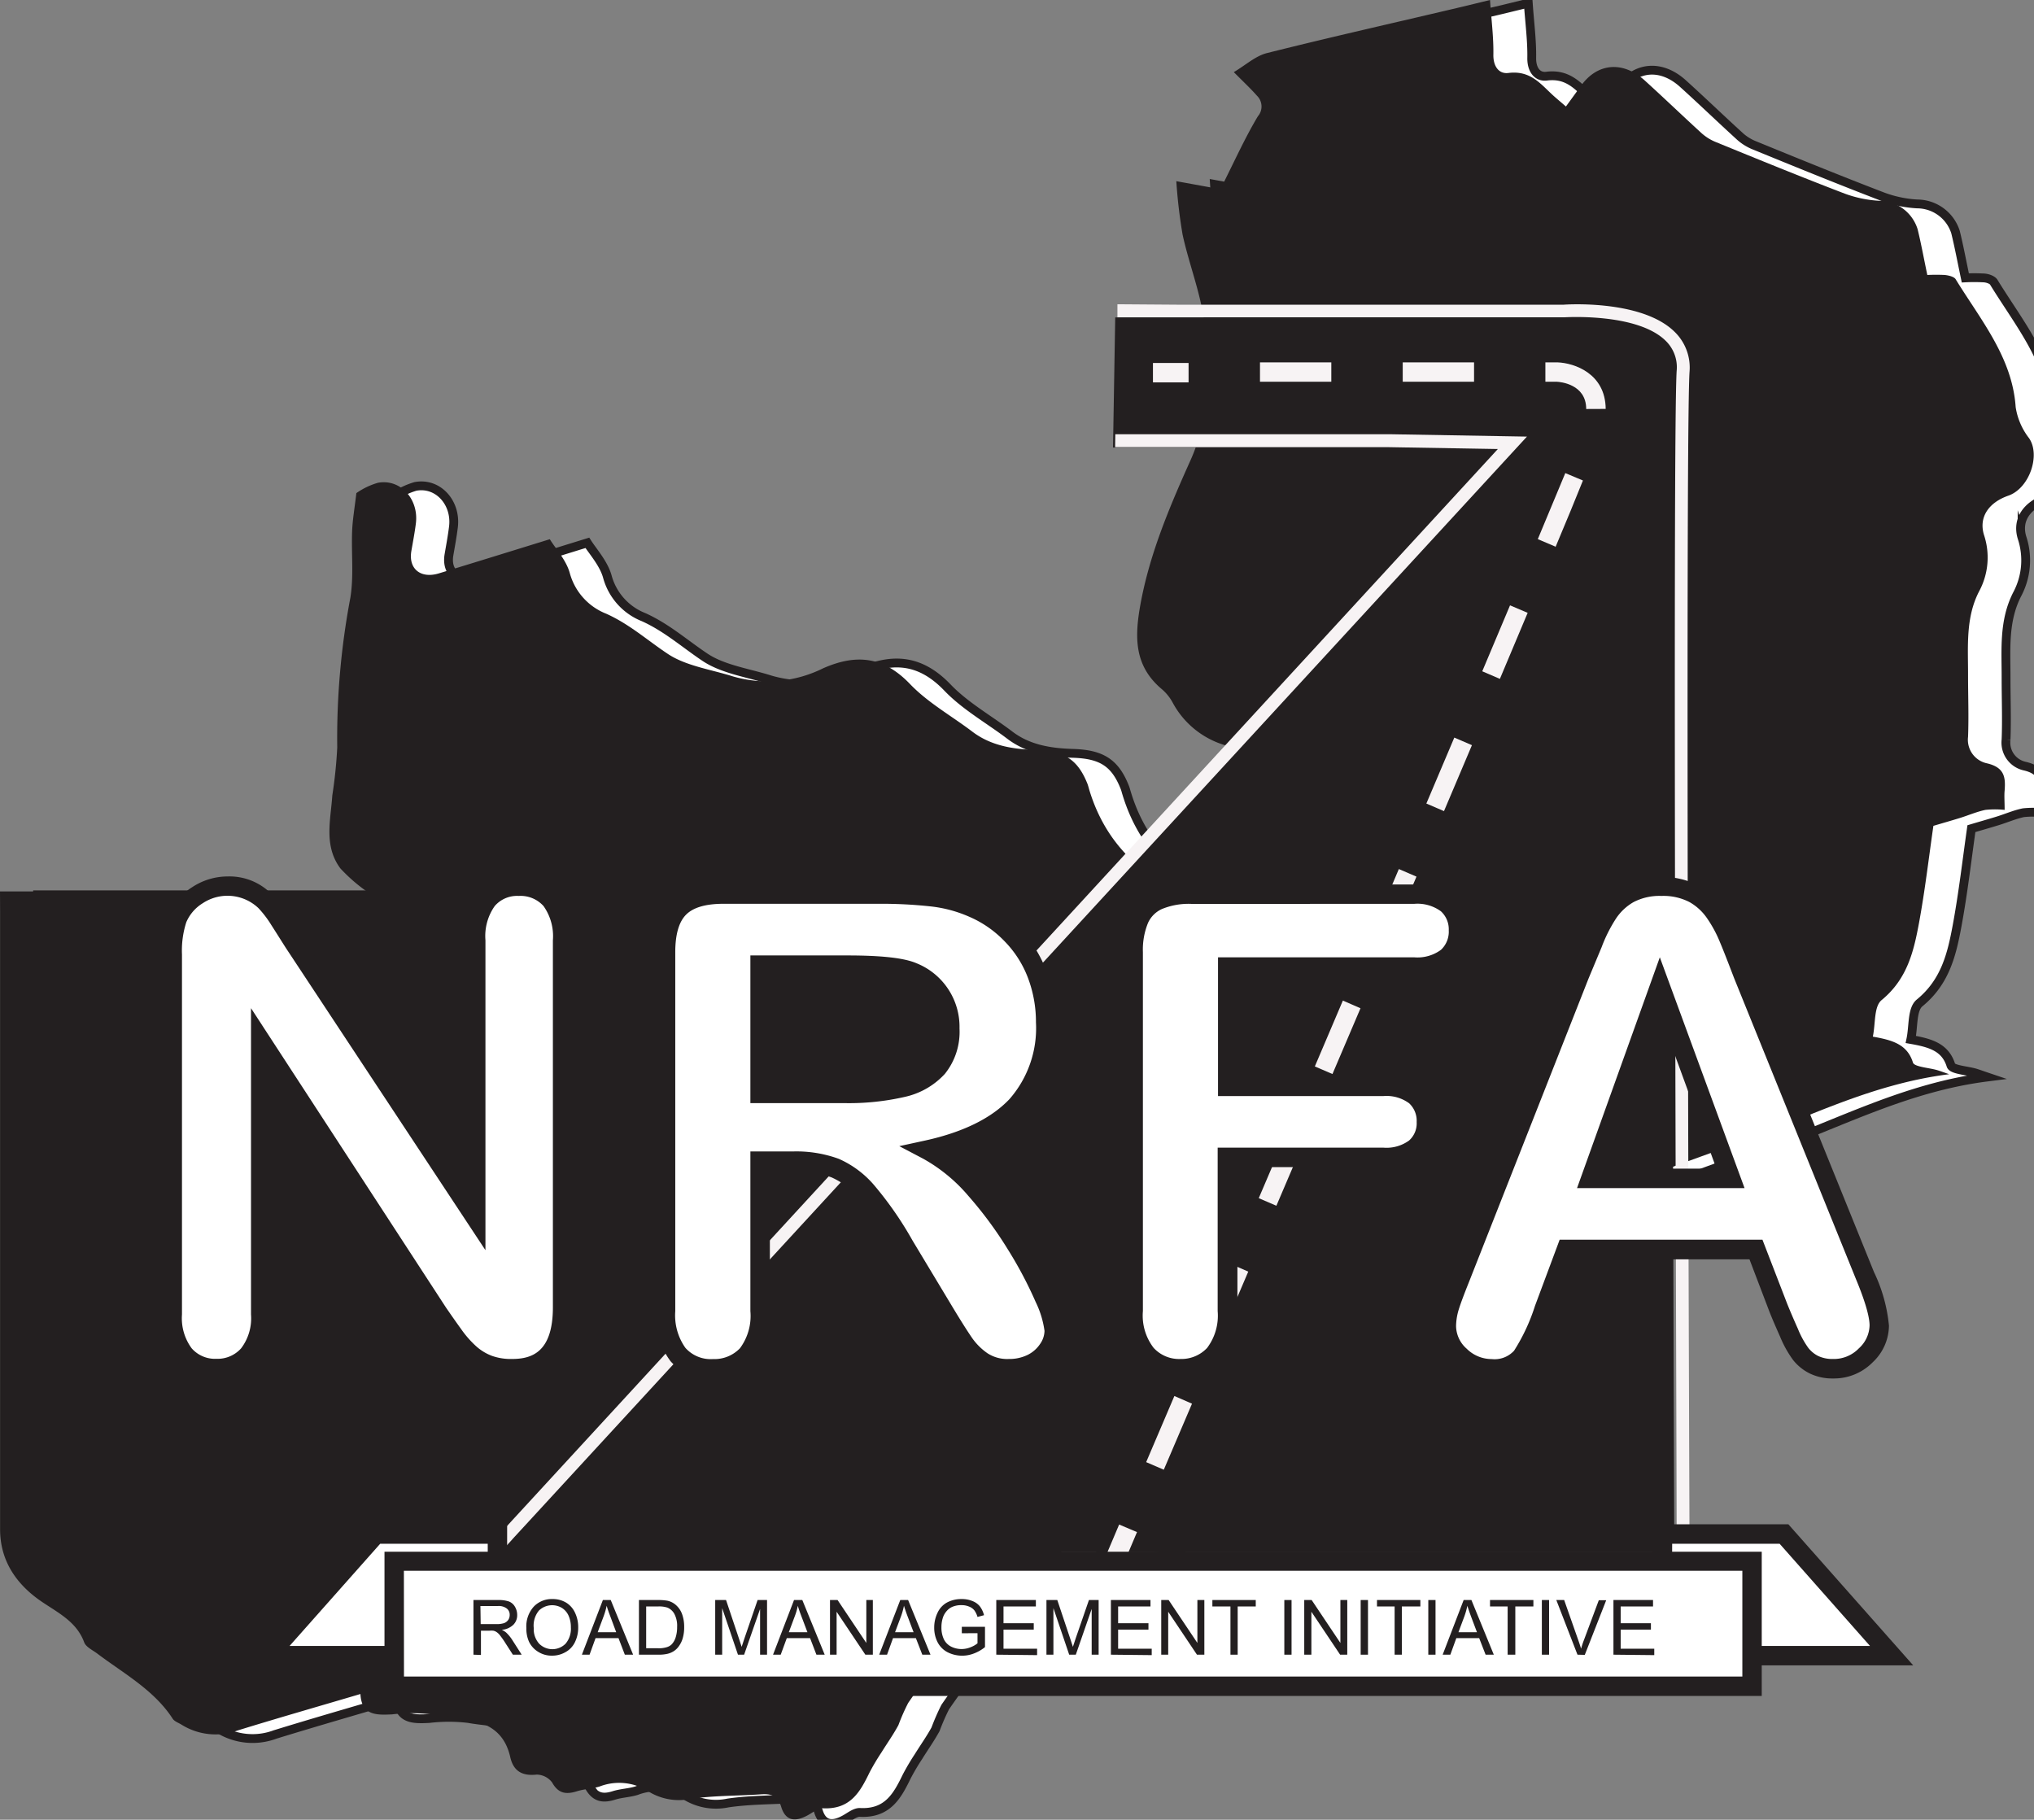 <svg id="Layer_1" data-name="Layer 1" xmlns="http://www.w3.org/2000/svg" viewBox="0 0 230.7 206.4"><rect x="0" y="0" width="230.7" height="206.4" fill="#808080" stroke="none"/><defs><style>.cls-1,.cls-4{fill:#fff;}.cls-1{stroke:#231f20;stroke-miterlimit:10;}.cls-2{fill:#231f20;}.cls-3{fill:#f7f3f4;}</style></defs><title>NRFA logo (Black and White)</title><path class="cls-1" d="M4.26,101.49h41.6a18.23,18.23,0,0,1-3-2.62c-1.9-2.55-1.11-5.46-.92-8.26a50.7,50.7,0,0,0,.57-5.44A85.54,85.54,0,0,1,44,68.2c.4-2.48.11-5.05.21-7.58,0-1.25.27-2.5.47-4.28a8.53,8.53,0,0,1,2.44-1.17c2.55-.48,4.65,1.84,4.31,4.6-.13,1.06-.33,2.12-.51,3.18-.33,2,1.08,3.11,3.1,2.5,4.06-1.23,8.1-2.49,12.6-3.88.64,1,1.86,2.35,2.27,3.84A6.88,6.88,0,0,0,73,70c2.6,1.17,4.65,3,6.92,4.52,2.06,1.4,4.93,1.79,7.45,2.59a14.05,14.05,0,0,0,10.2-.92c3.84-1.69,6.93-1.3,9.9,1.8,2,2.09,4.7,3.6,7.06,5.39,2.11,1.61,4.65,2,7.23,2.07,3.17.11,4.71,1.06,5.81,3.84.1.24.15.49.23.73,2.72,8.92,10.13,12.51,19,14.37A6.6,6.6,0,0,0,150,104c1.7-.55,2.83-.35,3.47,1.38s1.91,2.38,4,2v-3.57c0-5.25,0-10.5,0-15.75,0-3-1.77-3.88-4.65-2.74a10.71,10.71,0,0,1-3.81.5c-1,0-2-.39-3-.46a9.91,9.91,0,0,1-8.67-5.32,5.37,5.37,0,0,0-1.23-1.51c-3-2.53-3.1-5.58-2.52-9.1,1-6,3.34-11.46,5.79-16.91,2.24-5,2.08-10,1.6-15.08-.33-3.54-1.77-7-2.52-10.48a58.77,58.77,0,0,1-.71-6.05l5,.91c1.56-3.09,2.75-5.76,4.25-8.27a1.73,1.73,0,0,0-.1-2.35c-.73-.81-1.54-1.57-2.63-2.66,1.35-.79,2.46-1.83,3.77-2.16,7.45-1.87,14.94-3.56,22.43-5.32l2.87-.7c.15,2.22.43,4.24.39,6.27,0,1.3.66,2.17,1.75,2,2.5-.29,3.64,1.31,5.07,2.6.39.35.79.68,1.4,1.21l1.71-2.35c1.84-2.58,4.73-2.85,7.21-.62,2.15,1.94,4.22,3.94,6.36,5.89a5.5,5.5,0,0,0,1.62,1.07c4.89,2,9.79,4,14.72,5.89a13.35,13.35,0,0,0,3.87.81,4.58,4.58,0,0,1,4.36,3.2c.4,1.63.71,3.29,1.11,5.19a19.74,19.74,0,0,1,2,0c.43,0,1,.18,1.21.46,2.82,4.61,6.43,8.88,6.81,14.52a7.64,7.64,0,0,0,1.53,3.53c1.31,1.91,0,5.68-2.36,6.52-2.19.76-3.39,2.41-2.75,4.46a8.18,8.18,0,0,1-.56,6.4c-1.56,3.05-1.25,6.29-1.26,9.49,0,2.35.09,4.69,0,7a2.73,2.73,0,0,0,2.14,3c2,.47,2.12,1.6,2,3.08-.06.62,0,1.26,0,2.2a10.4,10.4,0,0,0-2.17,0c-1,.21-1.93.62-2.9.92s-1.86.55-3,.89c-.5,3.5-.93,7.26-1.62,11-.6,3.22-1.32,6.36-4.25,8.76-.89.73-.68,2.63-1,4.15,2.22.39,3.91.87,4.55,2.94.15.49,1.8.58,2.76.86.33.1.65.22,1.36.46-9.2,1.16-16.76,5.27-24.77,8.12-12.15,4.33-24.15,9-36.21,13.54l-1.71.7c1.33,3.85,2.61,7.56,4,11.72-3-.06-6.16-.46-9.24-.1A93.3,93.3,0,0,0,145,158.75c-1.08.27-1.87,1.59-2.77,2.45s-2,1.89-3.77,1.84a2.24,2.24,0,0,0-2.22,2.46c0,2,0,4.05,0,6.07a6.76,6.76,0,0,1-.32,1.83c-.58,1.88-1.6,2.76-4,2.22a23.78,23.78,0,0,0-5.79-.12,2,2,0,0,0-1.34.72c-1.36,1.81-2.64,3.67-4,5.64a11.42,11.42,0,0,0-1.87-.48c-1.47-.13-2.67.11-3.46,1.6-.58,1.11-1.79,1.92-2.58,3-1.94,2.51-3.85,5-5.67,7.64a24.89,24.89,0,0,0-1.1,2.52c-.58,1.06-1.29,2.06-1.93,3.09a26,26,0,0,0-1.34,2.27c-1.06,2.18-2.16,4.24-5.33,4.07-.52,0-1.09.45-1.6.74-1.53.88-2.61.68-3.09-.89-.4-1.28-1.12-1.52-2.35-1.43-2.63.18-5.3.13-7.9.51a6.55,6.55,0,0,1-4.8-.83,6.18,6.18,0,0,0-5.56-.57c-.82.26-1.74.28-2.57.54-1.27.4-2.13.24-2.82-1a2.24,2.24,0,0,0-1.75-.89c-1.77.2-2.66-.52-3-2-1.07-4.66-5.39-4.19-8.93-4.83a19.08,19.08,0,0,0-4.47,0c-1.79.09-3.45.12-3.59-2.31-4.77,1.41-9.34,2.72-13.88,4.12a7.29,7.29,0,0,1-6.39-.63c-.33-.21-.78-.36-1-.65-2-3.32-5.52-5.21-8.61-7.48-.52-.38-1.26-.74-1.44-1.26-.79-2.24-2.79-3.28-4.67-4.53-3-2-4.83-4.73-4.83-8.28q0-35,0-70Z"/><path class="cls-2" d="M0,101.11H41.6a18.65,18.65,0,0,1-3-2.62c-1.89-2.55-1.1-5.46-.91-8.26a53.36,53.36,0,0,0,.56-5.44,85.55,85.55,0,0,1,1.49-17c.4-2.48.1-5,.2-7.57.05-1.26.27-2.51.48-4.29a8.27,8.27,0,0,1,2.44-1.17c2.55-.48,4.65,1.84,4.31,4.6-.13,1.06-.34,2.12-.52,3.18-.32,2,1.08,3.11,3.11,2.5,4.05-1.23,8.1-2.49,12.6-3.88.64,1.05,1.86,2.35,2.27,3.85a6.89,6.89,0,0,0,4.13,4.6c2.61,1.17,4.65,3,6.93,4.52,2.06,1.4,4.92,1.79,7.44,2.59a14.13,14.13,0,0,0,10.21-.91c3.84-1.7,6.93-1.31,9.89,1.79,2,2.09,4.7,3.6,7.06,5.39,2.12,1.61,4.65,2,7.24,2.07,3.16.12,4.7,1.06,5.81,3.84.09.24.15.49.22.73,2.73,8.93,10.14,12.51,19,14.37a6.57,6.57,0,0,0,3.16-.43c1.71-.55,2.84-.35,3.48,1.38s1.91,2.38,4,2v-3.57c0-5.25,0-10.5,0-15.75,0-3-1.77-3.88-4.65-2.74a10.68,10.68,0,0,1-3.81.5c-1,0-2-.39-3-.46A9.93,9.93,0,0,1,133,79.68a5.34,5.34,0,0,0-1.22-1.51c-3-2.52-3.1-5.58-2.52-9.1,1-5.95,3.34-11.46,5.79-16.91,2.23-5,2.07-10,1.6-15.08-.34-3.54-1.77-7-2.52-10.48a58.77,58.77,0,0,1-.71-6.05l5,.91c1.56-3.09,2.75-5.76,4.25-8.27a1.7,1.7,0,0,0-.11-2.34c-.72-.82-1.53-1.57-2.62-2.67,1.34-.79,2.45-1.83,3.76-2.16,7.45-1.87,15-3.56,22.43-5.32L169,0c.15,2.22.42,4.25.38,6.27,0,1.3.66,2.17,1.76,2,2.5-.29,3.64,1.31,5.07,2.6.39.35.79.68,1.4,1.21l1.71-2.35c1.84-2.58,4.73-2.85,7.21-.62,2.14,1.94,4.22,3.94,6.35,5.89a5.55,5.55,0,0,0,1.63,1.07c4.89,2,9.78,4,14.72,5.89a13.35,13.35,0,0,0,3.87.81A4.59,4.59,0,0,1,217.5,26c.4,1.63.7,3.29,1.1,5.19a19.94,19.94,0,0,1,2,0c.42.05,1,.18,1.2.46,2.83,4.61,6.44,8.88,6.82,14.52a7.62,7.62,0,0,0,1.52,3.53c1.32,1.91.05,5.68-2.35,6.52-2.19.76-3.39,2.41-2.76,4.46a8.09,8.09,0,0,1-.56,6.4c-1.55,3-1.24,6.29-1.25,9.5,0,2.34.09,4.68,0,7a2.73,2.73,0,0,0,2.15,3c2,.47,2.11,1.6,2,3.08-.06.62,0,1.26,0,2.2a10.5,10.5,0,0,0-2.18,0c-1,.21-1.93.62-2.9.92s-1.85.55-3,.89c-.51,3.5-.94,7.26-1.63,11-.6,3.22-1.32,6.36-4.24,8.76-.89.73-.68,2.63-1,4.15,2.22.39,3.91.87,4.55,2.94.15.49,1.8.58,2.76.86.33.1.65.22,1.35.46-9.19,1.16-16.75,5.27-24.77,8.12-12.14,4.33-24.14,9-36.2,13.54-.62.24-1.22.5-1.71.7,1.32,3.85,2.6,7.56,4,11.72-3-.06-6.16-.46-9.23-.1a93.77,93.77,0,0,0-12.4,2.46c-1.08.27-1.87,1.59-2.76,2.45s-2,1.89-3.77,1.84a2.24,2.24,0,0,0-2.22,2.46c0,2,0,4,0,6.07a6.76,6.76,0,0,1-.32,1.83c-.58,1.88-1.61,2.76-4,2.22a23.76,23.76,0,0,0-5.79-.12,2,2,0,0,0-1.33.72c-1.37,1.81-2.65,3.67-4,5.64a10.92,10.92,0,0,0-1.87-.48c-1.46-.13-2.66.11-3.45,1.6-.59,1.11-1.79,1.92-2.59,3-1.93,2.51-3.84,5-5.66,7.64a22.88,22.88,0,0,0-1.11,2.52c-.57,1.06-1.28,2.06-1.92,3.09a26.08,26.08,0,0,0-1.35,2.27c-1.06,2.18-2.16,4.24-5.33,4.07-.51,0-1.08.45-1.59.74-1.54.88-2.62.68-3.1-.89-.39-1.28-1.11-1.52-2.34-1.43-2.64.18-5.3.13-7.9.51a6.58,6.58,0,0,1-4.81-.83,6.15,6.15,0,0,0-5.55-.57c-.83.26-1.74.28-2.57.54-1.27.4-2.13.24-2.82-1a2.24,2.24,0,0,0-1.75-.89c-1.78.2-2.67-.52-3-2-1.07-4.66-5.39-4.19-8.93-4.83a19.08,19.08,0,0,0-4.47,0c-1.8.09-3.46.12-3.59-2.31-4.77,1.41-9.34,2.72-13.88,4.12a7.29,7.29,0,0,1-6.39-.63c-.33-.21-.78-.36-1-.65C17.5,191.69,14,189.8,11,187.53c-.52-.38-1.27-.74-1.45-1.25C8.71,184,6.72,183,4.84,181.74c-3-2-4.83-4.73-4.83-8.28q0-35,0-70Z"/><path class="cls-2" d="M132.61,36h43.77s14-1,13.52,6.86,0,133.2,0,133.2H55.44L170.56,51l-14-.24H126.24L126.49,36Z"/><rect class="cls-3" x="130.77" y="41.17" width="4.04" height="2.2"/><path class="cls-3" d="M132,166.7l-2-.86,3.2-7.5,2,.87Zm6.39-15-2-.87,3.19-7.47,2,.87Zm6.38-14.94-2-.86,3.19-7.47,2,.86Zm6.36-14.94-2-.86,3.18-7.47,2,.87Zm6.36-14.93-2-.86,3.17-7.46,2,.86ZM163.78,92l-2-.86,3.17-7.48,2,.86Zm6.34-15-2-.86,3.15-7.48,2,.85Zm6.3-15-2-.85c1.23-2.95,2.29-5.48,3.12-7.49l2,.84C178.71,56.58,177.66,59.12,176.42,62.07Zm3.49-15.61c0-2.85-3-3.07-3.31-3.09h-1.32v-2.2h1.37c1.91.07,5.44,1.26,5.47,5.28Zm-12.72-3.09H159.1v-2.2h8.09Zm-16.19,0h-8.09v-2.2H151Z"/><rect class="cls-3" x="125.13" y="174.1" width="4.04" height="2.2" transform="translate(-83.76 223.94) rotate(-67.04)"/><polygon class="cls-3" points="129.24 49.25 127.97 49.25 126.5 49.25 126.48 50.72 157.57 50.72 169.89 50.93 54.75 176.08 56.75 176.08 58.1 174.61 58.09 174.61 60.09 172.44 60.09 172.44 173.19 49.52 157.58 49.25 129.24 49.25"/><path class="cls-3" d="M191.63,175.34c0-1.25-.5-125.43,0-133.15a5.65,5.65,0,0,0-1.68-4.54c-3.7-3.67-12.27-3.12-12.58-3.09H133.59l-6.85-.05,0,1.48h2.52l4.34,0h43.83c.08,0,8.27-.53,11.5,2.67a4.17,4.17,0,0,1,1.24,3.41c-.47,7.54,0,121.2,0,132.51h0v1.47h1.47Z"/><path class="cls-4" d="M33.36,106.94,54,138.13V106.65a7,7,0,0,1,1.31-4.6,4.44,4.44,0,0,1,3.56-1.54,4.57,4.57,0,0,1,3.65,1.54,6.84,6.84,0,0,1,1.33,4.6v41.63q0,7-5.77,7a7.55,7.55,0,0,1-2.6-.41,6.67,6.67,0,0,1-2.17-1.32,12.9,12.9,0,0,1-1.88-2.11c-.58-.81-1.15-1.63-1.73-2.47L29.57,118.1v31a6.59,6.59,0,0,1-1.41,4.58,4.63,4.63,0,0,1-3.61,1.55,4.58,4.58,0,0,1-3.64-1.57,6.68,6.68,0,0,1-1.38-4.56V108.28a11.62,11.62,0,0,1,.58-4.08,5.85,5.85,0,0,1,2.28-2.66,6.24,6.24,0,0,1,3.43-1,5.57,5.57,0,0,1,4.27,1.74,12.84,12.84,0,0,1,1.59,2Z"/><path class="cls-2" d="M58.06,156.35a8.79,8.79,0,0,1-3-.48,7.65,7.65,0,0,1-2.52-1.54,13.76,13.76,0,0,1-2-2.29c-.58-.81-1.17-1.64-1.75-2.49L30.67,121.8v27.31A7.7,7.7,0,0,1,29,154.43a5.74,5.74,0,0,1-4.43,1.92,5.68,5.68,0,0,1-4.47-1.95,7.83,7.83,0,0,1-1.65-5.29V108.28a12.42,12.42,0,0,1,.66-4.48,6.83,6.83,0,0,1,2.7-3.18,7.29,7.29,0,0,1,4-1.21,6.68,6.68,0,0,1,5.06,2.07,14.07,14.07,0,0,1,1.73,2.23l1.68,2.63,18.58,28.13V106.65a8,8,0,0,1,1.59-5.32,5.53,5.53,0,0,1,4.39-1.92,5.69,5.69,0,0,1,4.48,1.91,8,8,0,0,1,1.6,5.33v41.63C64.93,155,61.19,156.35,58.06,156.35Zm-29.59-42L50.6,148.33c.56.81,1.13,1.63,1.71,2.43A11.54,11.54,0,0,0,54,152.69a5.64,5.64,0,0,0,1.81,1.1,6.41,6.41,0,0,0,2.23.35c2.17,0,4.67-.66,4.67-5.86V106.65a5.9,5.9,0,0,0-1.06-3.88,3.5,3.5,0,0,0-2.82-1.15,3.34,3.34,0,0,0-2.72,1.15,5.9,5.9,0,0,0-1.05,3.88V141.8L32.43,107.53c-.58-.91-1.13-1.79-1.67-2.63A11.86,11.86,0,0,0,29.31,103a5.09,5.09,0,0,0-6.32-.55,4.69,4.69,0,0,0-1.86,2.15,10.48,10.48,0,0,0-.49,3.66v40.83a5.75,5.75,0,0,0,1.1,3.84,3.52,3.52,0,0,0,2.81,1.19,3.58,3.58,0,0,0,2.8-1.19,5.63,5.63,0,0,0,1.12-3.84Z"/><path class="cls-4" d="M90,131.71H86.22v17a7.06,7.06,0,0,1-1.49,4.95,5,5,0,0,1-3.86,1.58,4.91,4.91,0,0,1-4-1.66,7.33,7.33,0,0,1-1.41-4.87V108c0-2.31.52-4,1.56-5s2.7-1.55,5-1.55H99.5a54.08,54.08,0,0,1,6.17.3A15.67,15.67,0,0,1,110.3,103a13.45,13.45,0,0,1,4.4,3,13.1,13.1,0,0,1,2.91,4.53,15.12,15.12,0,0,1,1,5.47c0,3.94-1.11,7.1-3.34,9.45s-5.6,4-10.13,5a19.64,19.64,0,0,1,5.45,4.48,44.43,44.43,0,0,1,4.64,6.3,47.4,47.4,0,0,1,3.18,6,11.82,11.82,0,0,1,1.14,3.7,3.79,3.79,0,0,1-.67,2.07,4.71,4.71,0,0,1-1.82,1.63,5.71,5.71,0,0,1-2.67.59,5.26,5.26,0,0,1-3-.84,8.3,8.3,0,0,1-2.11-2.15c-.59-.87-1.39-2.14-2.4-3.83l-4.3-7.15a39,39,0,0,0-4.13-6,10.34,10.34,0,0,0-3.7-2.82A12.85,12.85,0,0,0,90,131.71Zm6.14-22.24H86.22V124h9.6a27.22,27.22,0,0,0,6.5-.67,7.58,7.58,0,0,0,4-2.28,6.51,6.51,0,0,0,1.39-4.42,6.69,6.69,0,0,0-4.22-6.39Q101.64,109.47,96.11,109.47Z"/><path class="cls-2" d="M114.38,156.35a6.32,6.32,0,0,1-3.66-1,9.25,9.25,0,0,1-2.4-2.43c-.6-.89-1.4-2.16-2.43-3.88l-4.3-7.15a37.62,37.62,0,0,0-4-5.83,9,9,0,0,0-3.28-2.52,11.75,11.75,0,0,0-4.32-.68H87.32v15.9a8.13,8.13,0,0,1-1.78,5.7,6.15,6.15,0,0,1-4.67,1.94,6,6,0,0,1-4.81-2,8.44,8.44,0,0,1-1.67-5.59V108c0-2.61.63-4.56,1.88-5.8s3.19-1.88,5.79-1.88H99.5a54,54,0,0,1,6.3.32,16.67,16.67,0,0,1,5,1.34,14.55,14.55,0,0,1,4.74,3.22,14.24,14.24,0,0,1,3.14,4.91A16.26,16.26,0,0,1,119.7,116a14.32,14.32,0,0,1-3.64,10.21,18.41,18.41,0,0,1-8.2,4.69,23.24,23.24,0,0,1,3.55,3.32,46.57,46.57,0,0,1,4.75,6.45,48.5,48.5,0,0,1,3.26,6.18c1.09,2.59,1.22,3.6,1.22,4.13a4.79,4.79,0,0,1-.85,2.67,5.81,5.81,0,0,1-2.24,2A6.92,6.92,0,0,1,114.38,156.35ZM85.11,130.6H90a14,14,0,0,1,5.14.84,11.22,11.22,0,0,1,4.11,3.11,40.16,40.16,0,0,1,4.26,6.17l4.29,7.13c1,1.67,1.8,2.94,2.37,3.78a7,7,0,0,0,1.83,1.86,4.1,4.1,0,0,0,2.41.65,4.74,4.74,0,0,0,2.16-.47,3.64,3.64,0,0,0,1.41-1.25,2.66,2.66,0,0,0,.49-1.47,10.78,10.78,0,0,0-1-3.27,45.88,45.88,0,0,0-3.11-5.89,44.31,44.31,0,0,0-4.52-6.14,18.54,18.54,0,0,0-5.14-4.23L102,130l2.94-.64c4.28-.94,7.5-2.52,9.56-4.7a12.21,12.21,0,0,0,3-8.7,14.13,14.13,0,0,0-.92-5.08,12,12,0,0,0-2.67-4.15,12.26,12.26,0,0,0-4-2.76,14.81,14.81,0,0,0-4.33-1.16,51.9,51.9,0,0,0-6-.3H82.06c-2,0-3.42.41-4.24,1.23S76.59,106,76.59,108v40.72a6.37,6.37,0,0,0,1.15,4.16,3.84,3.84,0,0,0,3.13,1.27,4,4,0,0,0,3.06-1.23,6.14,6.14,0,0,0,1.18-4.2Zm10.71-5.48H85.11V108.37h11c3.86,0,6.43.28,7.83.88a7.77,7.77,0,0,1,4.89,7.4,7.61,7.61,0,0,1-1.66,5.15,8.7,8.7,0,0,1-4.58,2.62A28.39,28.39,0,0,1,95.82,125.12Zm-8.5-2.21h8.5a26,26,0,0,0,6.23-.63,6.57,6.57,0,0,0,3.46-1.93,5.53,5.53,0,0,0,1.12-3.7,5.76,5.76,0,0,0-.93-3.27,5.66,5.66,0,0,0-2.62-2.1c-.76-.33-2.59-.71-7-.71H87.32Z"/><path class="cls-4" d="M160.37,109.68H139.25v13.54H156.9a5.33,5.33,0,0,1,3.67,1.1,3.83,3.83,0,0,1,1.21,3,3.7,3.7,0,0,1-1.23,2.92,5.38,5.38,0,0,1-3.65,1.08H139.25v17.44a7,7,0,0,1-1.5,4.93,5.43,5.43,0,0,1-7.72,0,7,7,0,0,1-1.5-4.91V108a9.1,9.1,0,0,1,.68-3.78,4.33,4.33,0,0,1,2.15-2.13,9.15,9.15,0,0,1,3.74-.66h25.27a5.54,5.54,0,0,1,3.81,1.13,3.84,3.84,0,0,1,1.24,3,3.9,3.9,0,0,1-1.24,3A5.54,5.54,0,0,1,160.37,109.68Z"/><path class="cls-2" d="M133.91,156.35a6.12,6.12,0,0,1-4.69-2,8.09,8.09,0,0,1-1.79-5.66V108a9.91,9.91,0,0,1,.79-4.24,5.32,5.32,0,0,1,2.68-2.67,10.17,10.17,0,0,1,4.2-.77h25.27a6.53,6.53,0,0,1,4.55,1.43,5.31,5.31,0,0,1,0,7.62,6.53,6.53,0,0,1-4.55,1.43h-20v11.33H156.9a6.37,6.37,0,0,1,4.41,1.39,4.87,4.87,0,0,1,1.57,3.76,4.79,4.79,0,0,1-1.6,3.75,6.45,6.45,0,0,1-4.38,1.35H140.35v16.34a8.1,8.1,0,0,1-1.79,5.68A6.12,6.12,0,0,1,133.91,156.35Zm1.19-53.83a8,8,0,0,0-3.28.57,3.16,3.16,0,0,0-1.61,1.59,8,8,0,0,0-.58,3.31v40.72a6,6,0,0,0,1.21,4.16,3.91,3.91,0,0,0,3.07,1.27,4,4,0,0,0,3-1.25,6.08,6.08,0,0,0,1.2-4.18V130.17H156.9a4.35,4.35,0,0,0,2.92-.81,2.6,2.6,0,0,0,.86-2.09,2.71,2.71,0,0,0-.85-2.13,4.33,4.33,0,0,0-2.93-.82H138.15V108.58h22.22a4.49,4.49,0,0,0,3.07-.85,2.81,2.81,0,0,0,.88-2.2,2.77,2.77,0,0,0-.88-2.16,4.49,4.49,0,0,0-3.07-.85Z"/><path class="cls-4" d="M201.71,148.35l-2.53-6.64H177.66l-2.52,6.78a23.93,23.93,0,0,1-2.53,5.37,4,4,0,0,1-3.43,1.38,5,5,0,0,1-3.58-1.48,4.52,4.52,0,0,1-1.55-3.35,7.53,7.53,0,0,1,.36-2.24c.24-.77.64-1.84,1.19-3.21l13.54-34.37,1.39-3.56a17.82,17.82,0,0,1,1.74-3.45,7.15,7.15,0,0,1,2.41-2.22,8.57,8.57,0,0,1,7.44,0,7.21,7.21,0,0,1,2.42,2.19,15.22,15.22,0,0,1,1.55,2.87c.42,1,1,2.39,1.61,4.09l13.83,34.16a17.24,17.24,0,0,1,1.62,5.66,4.7,4.7,0,0,1-1.53,3.38,5.07,5.07,0,0,1-3.7,1.53,4.8,4.8,0,0,1-2.17-.45,4.53,4.53,0,0,1-1.52-1.22,11.5,11.5,0,0,1-1.31-2.39C202.45,150.11,202,149.17,201.71,148.35Zm-21.23-14.69h15.81l-8-21.85Z"/><path class="cls-2" d="M207.92,156.35a5.86,5.86,0,0,1-2.66-.57,5.53,5.53,0,0,1-1.89-1.53,12.46,12.46,0,0,1-1.46-2.62c-.48-1.08-.88-2-1.22-2.86v0l-2.26-5.93h-20l-2.26,6.07a24.66,24.66,0,0,1-2.68,5.64,5.09,5.09,0,0,1-4.31,1.83,6.12,6.12,0,0,1-4.34-1.79,5.62,5.62,0,0,1-1.89-4.15,8.72,8.72,0,0,1,.41-2.57c.25-.8.65-1.88,1.22-3.3l14.93-37.91a18.59,18.59,0,0,1,1.84-3.66,8.3,8.3,0,0,1,2.79-2.57,9.66,9.66,0,0,1,8.52,0,8.48,8.48,0,0,1,2.79,2.52,16.87,16.87,0,0,1,1.66,3.08c.43,1,1,2.43,1.62,4.12l13.82,34.13a18,18,0,0,1,1.7,6.08,5.77,5.77,0,0,1-1.85,4.16A6.16,6.16,0,0,1,207.92,156.35Zm-5.19-8.41c.33.81.73,1.75,1.2,2.8a10.28,10.28,0,0,0,1.17,2.14,3.34,3.34,0,0,0,1.14.93,3.81,3.81,0,0,0,1.68.33,3.93,3.93,0,0,0,2.92-1.21,3.61,3.61,0,0,0,1.21-2.6c0-.7-.27-2.19-1.54-5.24l-13.83-34.16c-.65-1.7-1.18-3.07-1.61-4.09a14,14,0,0,0-1.44-2.67,6,6,0,0,0-2-1.85,6.44,6.44,0,0,0-3.19-.7,6.35,6.35,0,0,0-3.16.7,5.9,5.9,0,0,0-2,1.88,16.69,16.69,0,0,0-1.62,3.23L180.17,111l-13.54,34.37c-.54,1.35-.94,2.4-1.17,3.14a6.62,6.62,0,0,0-.31,1.91,3.48,3.48,0,0,0,1.21,2.56,4,4,0,0,0,2.82,1.17,3,3,0,0,0,2.55-.95,21.66,21.66,0,0,0,2.37-5.08l2.8-7.51h23Zm-4.86-13.18h-19l9.39-26.18ZM182,132.55h12.68l-6.4-17.5Z"/><polygon class="cls-4" points="56.42 187.79 30.39 187.79 42.63 174 56.42 174 56.42 187.79"/><path class="cls-2" d="M57.52,188.89H27.93l14.2-16H57.52Zm-24.68-2.2H55.32V175.1H43.12Z"/><polygon class="cls-4" points="188.56 187.79 214.59 187.79 202.35 174 188.56 174 188.56 187.79"/><path class="cls-2" d="M217,188.89H187.45v-16h15.39Zm-27.38-2.2h22.48L201.85,175.1H189.66Z"/><rect class="cls-4" x="44.71" y="177.06" width="154.01" height="14.2"/><path class="cls-2" d="M199.82,192.36H43.61V176H199.82Zm-154-2.2H197.62v-12H45.81Z"/><path class="cls-2" d="M53.7,187.68v-6.2h2.75a3.74,3.74,0,0,1,1.26.16,1.36,1.36,0,0,1,.69.59,1.82,1.82,0,0,1,.26.94,1.53,1.53,0,0,1-.43,1.11,2.14,2.14,0,0,1-1.32.58,2.17,2.17,0,0,1,.5.31,4.42,4.42,0,0,1,.68.82l1.08,1.69h-1l-.83-1.29a9.48,9.48,0,0,0-.59-.85,1.65,1.65,0,0,0-.42-.42,1.1,1.1,0,0,0-.37-.16,2.46,2.46,0,0,0-.46,0h-.95v2.75Zm.82-3.47h1.77a2.66,2.66,0,0,0,.88-.11,1,1,0,0,0,.48-.37,1,1,0,0,0,.16-.56.89.89,0,0,0-.32-.72,1.49,1.49,0,0,0-1-.29h-2Z"/><path class="cls-2" d="M59.7,184.66a3.34,3.34,0,0,1,.83-2.42,2.81,2.81,0,0,1,2.14-.87,2.92,2.92,0,0,1,1.55.41,2.63,2.63,0,0,1,1,1.14,3.76,3.76,0,0,1,.36,1.67,3.72,3.72,0,0,1-.38,1.69,2.54,2.54,0,0,1-1.08,1.12,3,3,0,0,1-1.51.39,2.86,2.86,0,0,1-1.56-.43,2.72,2.72,0,0,1-1.05-1.15A3.62,3.62,0,0,1,59.7,184.66Zm.84,0a2.46,2.46,0,0,0,.61,1.77,2.11,2.11,0,0,0,3,0,2.62,2.62,0,0,0,.6-1.85,3.2,3.2,0,0,0-.26-1.32,2,2,0,0,0-.75-.88,2.16,2.16,0,0,0-2.61.29A2.68,2.68,0,0,0,60.54,184.67Z"/><path class="cls-2" d="M66,187.68l2.38-6.2h.89l2.54,6.2h-.94l-.72-1.88h-2.6l-.68,1.88Zm1.79-2.55h2.1l-.64-1.72c-.2-.52-.35-.95-.44-1.28a8.33,8.33,0,0,1-.34,1.18Z"/><path class="cls-2" d="M72.47,187.68v-6.2h2.14a6,6,0,0,1,1.1.08,2.11,2.11,0,0,1,.91.45,2.51,2.51,0,0,1,.74,1.06,4.2,4.2,0,0,1,.24,1.47,4.38,4.38,0,0,1-.16,1.26,2.9,2.9,0,0,1-.43.9,2.12,2.12,0,0,1-.56.56,2.27,2.27,0,0,1-.74.32,4.28,4.28,0,0,1-1,.1Zm.82-.73h1.33a3,3,0,0,0,1-.12,1.33,1.33,0,0,0,.56-.32,2,2,0,0,0,.45-.78,3.81,3.81,0,0,0,.17-1.2,2.87,2.87,0,0,0-.32-1.49,1.61,1.61,0,0,0-.78-.7,3,3,0,0,0-1.06-.13H73.29Z"/><path class="cls-2" d="M81.12,187.68v-6.2h1.23l1.47,4.39c.14.41.24.72.3.92.07-.23.18-.56.33-1l1.48-4.31H87v6.2h-.79v-5.19l-1.81,5.19H83.7l-1.79-5.28v5.28Z"/><path class="cls-2" d="M87.68,187.68l2.38-6.2H91l2.54,6.2h-.94l-.72-1.88H89.24l-.69,1.88Zm1.79-2.55h2.11l-.65-1.72c-.2-.52-.35-.95-.44-1.28a7.19,7.19,0,0,1-.34,1.18Z"/><path class="cls-2" d="M94.14,187.68v-6.2H95l3.26,4.87v-4.87H99v6.2h-.85l-3.26-4.87v4.87Z"/><path class="cls-2" d="M99.72,187.68l2.39-6.2H103l2.54,6.2h-.93l-.73-1.88h-2.59l-.68,1.88Zm1.8-2.55h2.1l-.65-1.72c-.2-.52-.34-.95-.44-1.28a8.29,8.29,0,0,1-.33,1.18Z"/><path class="cls-2" d="M109.09,185.25v-.73h2.63v2.3a4.54,4.54,0,0,1-1.25.72,3.68,3.68,0,0,1-3-.14,2.65,2.65,0,0,1-1.13-1.14,3.58,3.58,0,0,1-.38-1.65,3.84,3.84,0,0,1,.38-1.69,2.53,2.53,0,0,1,1.09-1.17,3.45,3.45,0,0,1,1.64-.38,3.11,3.11,0,0,1,1.21.22,2,2,0,0,1,.86.61,2.79,2.79,0,0,1,.47,1l-.74.2a2.43,2.43,0,0,0-.35-.74,1.39,1.39,0,0,0-.59-.43,2.16,2.16,0,0,0-.86-.17,2.59,2.59,0,0,0-1,.17,1.73,1.73,0,0,0-.66.46,2.22,2.22,0,0,0-.4.61,3.39,3.39,0,0,0-.23,1.25,3.08,3.08,0,0,0,.28,1.39,1.85,1.85,0,0,0,.83.83,2.63,2.63,0,0,0,1.16.27,2.73,2.73,0,0,0,1.05-.21,2.84,2.84,0,0,0,.77-.44v-1.15Z"/><path class="cls-2" d="M113,187.68v-6.2h4.49v.73h-3.67v1.9h3.43v.73h-3.43V187h3.81v.73Z"/><path class="cls-2" d="M118.69,187.68v-6.2h1.23l1.47,4.39c.14.41.24.72.3.92.07-.23.18-.56.33-1l1.49-4.31h1.1v6.2h-.79v-5.19l-1.8,5.19h-.75l-1.79-5.28v5.28Z"/><path class="cls-2" d="M126,187.68v-6.2h4.49v.73h-3.67v1.9h3.44v.73h-3.44V187h3.81v.73Z"/><path class="cls-2" d="M131.71,187.68v-6.2h.84l3.26,4.87v-4.87h.79v6.2h-.84l-3.26-4.87v4.87Z"/><path class="cls-2" d="M139.56,187.68v-5.47h-2.05v-.73h4.92v.73h-2.05v5.47Z"/><path class="cls-2" d="M145.67,187.68v-6.2h.82v6.2Z"/><path class="cls-2" d="M147.93,187.68v-6.2h.84l3.26,4.87v-4.87h.78v6.2H152l-3.26-4.87v4.87Z"/><path class="cls-2" d="M154.33,187.68v-6.2h.83v6.2Z"/><path class="cls-2" d="M158.18,187.68v-5.47h-2v-.73h4.92v.73H159v5.47Z"/><path class="cls-2" d="M162,187.68v-6.2h.82v6.2Z"/><path class="cls-2" d="M163.63,187.68l2.38-6.2h.88l2.54,6.2h-.93l-.73-1.88h-2.59l-.68,1.88Zm1.79-2.55h2.1l-.65-1.72c-.19-.52-.34-.95-.44-1.28a8.29,8.29,0,0,1-.33,1.18Z"/><path class="cls-2" d="M171,187.68v-5.47H169v-.73h4.92v.73h-2.05v5.47Z"/><path class="cls-2" d="M174.88,187.68v-6.2h.82v6.2Z"/><path class="cls-2" d="M178.92,187.68l-2.4-6.2h.89L179,186c.13.37.24.7.33,1a10.07,10.07,0,0,1,.33-1l1.68-4.5h.84l-2.43,6.2Z"/><path class="cls-2" d="M183,187.68v-6.2h4.49v.73h-3.67v1.9h3.43v.73h-3.43V187h3.81v.73Z"/></svg>